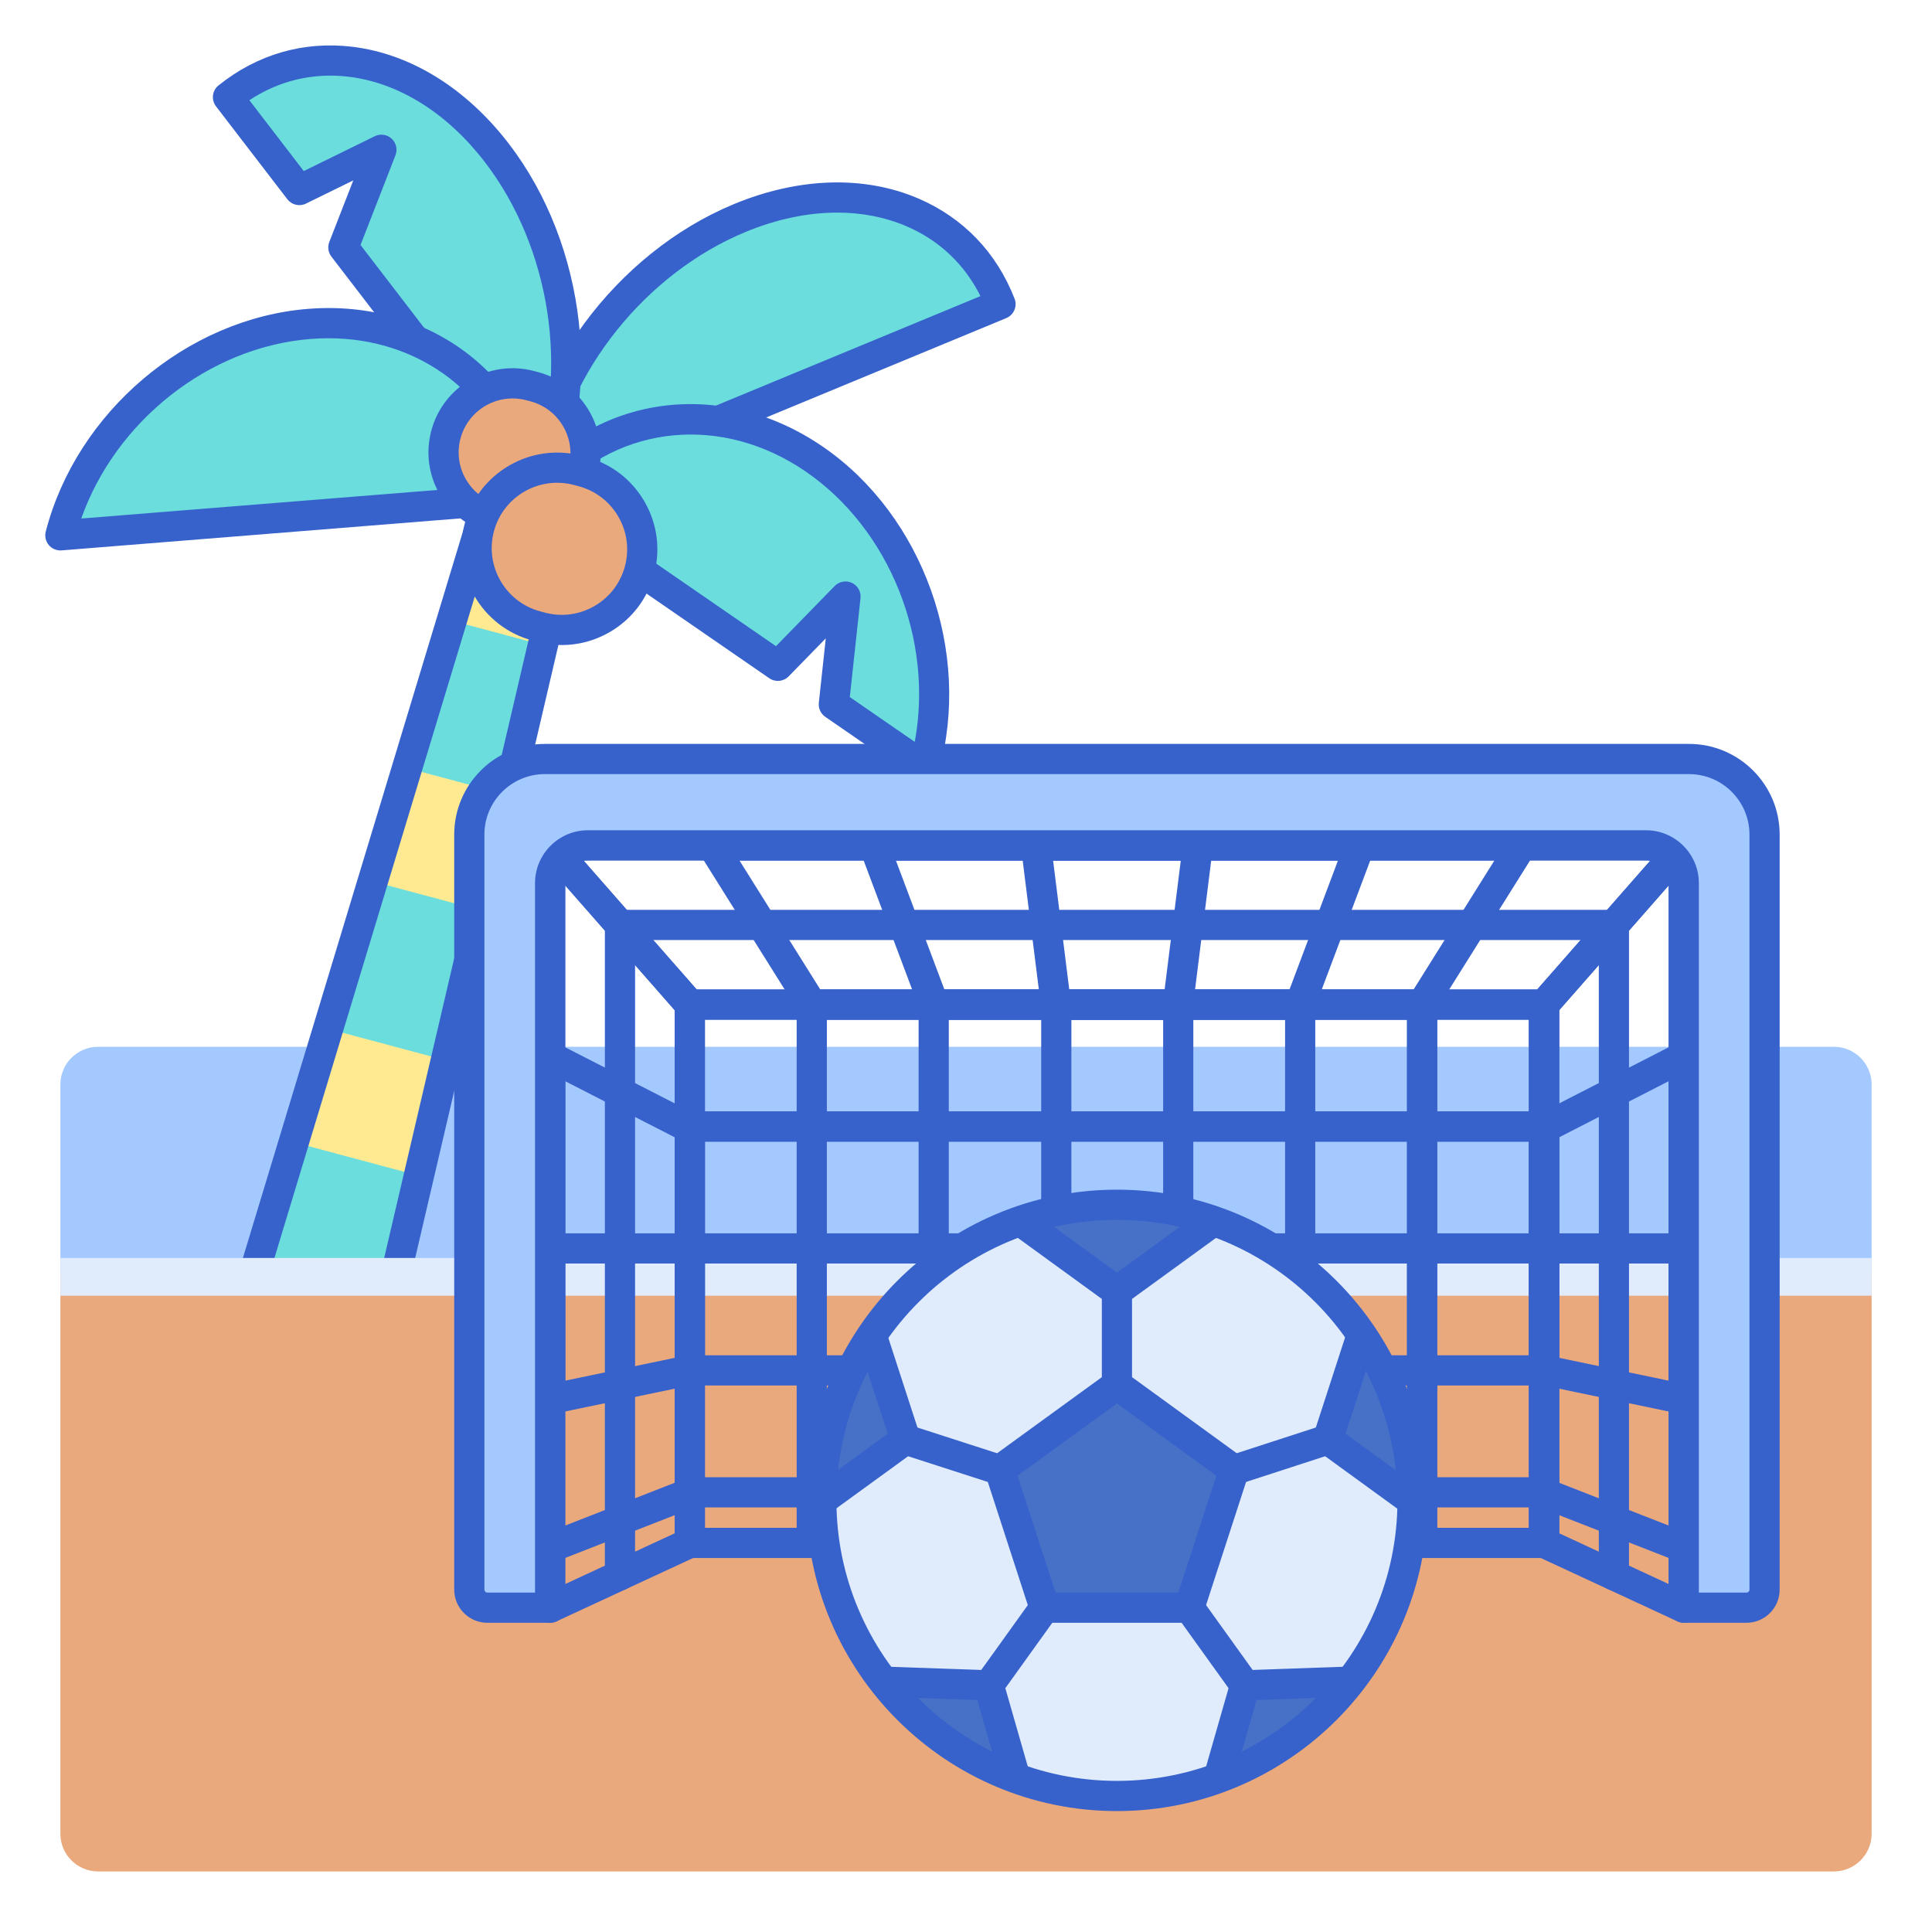 <svg id="Layer_1" enable-background="new 0 0 256 256" height="512" viewBox="0 0 256 256" width="512" xmlns="http://www.w3.org/2000/svg"><g><g><path d="m248 168.906h-240v-25.202c0-2.761 2.239-5 5-5h230c2.761 0 5 2.239 5 5z" fill="#a4c9ff"/></g><g><path d="m70.703 65.904c.797-14.987 12.004-30.678 27.317-37.015s29.63-1.207 34.552 11.414z" fill="#6bdddd"/></g><g><path d="m70.703 67.904c-.408 0-.812-.125-1.155-.367-.561-.397-.878-1.053-.842-1.739.849-15.963 12.855-32.263 28.55-38.757 8.565-3.544 17.223-3.814 24.378-.762 5.978 2.551 10.404 7.149 12.801 13.297.396 1.014-.093 2.158-1.099 2.575l-61.868 25.601c-.246.102-.506.152-.765.152zm40.235-39.734c-3.898 0-8.024.858-12.153 2.567-13.277 5.494-23.664 18.613-25.746 32.036l56.876-23.536c-2.108-4.228-5.482-7.415-9.851-9.279-2.797-1.193-5.883-1.788-9.126-1.788z" fill="#3762cc"/></g><g><path d="m65.839 20.266c-10.093-13.144-25.057-15.861-35.629-7.391l9.451 12.308 10.878-5.338-5.039 12.941 25.49 33.194c6.802-13.377 4.942-32.57-5.151-45.714z" fill="#6bdddd"/></g><g><path d="m70.989 67.981c-.618 0-1.205-.286-1.586-.782l-25.49-33.194c-.426-.555-.531-1.292-.277-1.944l3.178-8.16-6.271 3.077c-.854.419-1.888.178-2.467-.577l-9.452-12.308c-.663-.863-.514-2.099.336-2.779 5.15-4.126 11.284-5.896 17.735-5.115 7.723.934 15.085 5.497 20.731 12.849 10.344 13.471 12.593 33.591 5.347 47.84-.311.612-.915 1.021-1.599 1.085-.062.005-.124.008-.185.008zm-23.217-35.519 22.76 29.639c4.908-12.667 2.472-29.221-6.28-40.617-4.985-6.493-11.392-10.511-18.038-11.314-4.712-.571-9.231.503-13.171 3.11l7.207 9.386 9.408-4.617c.739-.364 1.626-.235 2.234.322.607.558.81 1.431.511 2.199z" fill="#3762cc"/></g><g><path d="m47.788 174.841-11.708-3.137c-1.681-.451-2.654-2.21-2.147-3.884l32.288-106.615 10.714 2.871-25.345 108.475c-.398 1.703-2.12 2.74-3.802 2.29z" fill="#ffea92"/></g><g><path d="m33.932 167.82 4.988-16.471 16.585 4.444-3.915 16.758c-.398 1.703-2.12 2.74-3.802 2.29l-11.708-3.137c-1.682-.451-2.655-2.211-2.148-3.884z" fill="#6bdddd"/></g><g><path d="m70.703 65.904c-1.985-14.303-14.231-24.227-29.75-22.982-15.52 1.246-29.143 13.246-32.953 28.015z" fill="#6bdddd"/></g><g><path d="m107.958 60.877c12.818 8.839 18.615 26.042 14.531 40.737l-12.002-8.276 1.543-14.294-8.958 9.182-32.37-22.321c8.872-11.395 24.439-13.867 37.256-5.028z" fill="#6bdddd"/></g><g><path d="m59.077 140.506-15.606-4.181 5.915-19.531 14.334 3.84z" fill="#6bdddd"/></g><g><path d="m67.291 105.348-13.355-3.578 5.915-19.531 12.083 3.237z" fill="#6bdddd"/></g><g><path d="m48.593 176.948c-.44 0-.884-.058-1.322-.176l-11.708-3.137c-1.338-.358-2.447-1.224-3.121-2.437-.677-1.217-.827-2.624-.423-3.958l32.288-106.615c.313-1.033 1.389-1.629 2.432-1.352l10.714 2.871c1.042.279 1.676 1.335 1.43 2.387l-25.345 108.475c-.318 1.359-1.151 2.501-2.346 3.217-.801.48-1.693.725-2.599.725zm18.981-113.31-31.728 104.761c-.118.39.006.704.091.856.083.149.279.415.661.517l11.708 3.137c.381.102.684-.029.83-.118.149-.089.414-.298.506-.696l24.904-106.589z" fill="#3762cc"/></g><g><path d="m8 72.937c-.588 0-1.149-.259-1.531-.713-.416-.495-.567-1.161-.406-1.787 4.08-15.811 18.685-28.22 34.729-29.508 16.316-1.306 29.724 9.079 31.892 24.7.076.545-.077 1.098-.421 1.527s-.851.698-1.399.742l-62.704 5.032c-.054.005-.107.007-.16.007zm35.511-28.117c-.791 0-1.59.032-2.398.097-13.463 1.08-25.801 10.901-30.345 23.791l57.578-4.621c-2.559-11.537-12.536-19.267-24.835-19.267z" fill="#3762cc"/></g><g><path d="m122.489 103.614c-.4 0-.797-.12-1.135-.354l-12.002-8.276c-.604-.417-.932-1.131-.853-1.861l.922-8.541-4.917 5.04c-.682.698-1.765.802-2.567.25l-32.37-22.321c-.453-.313-.758-.798-.841-1.342-.084-.544.06-1.099.398-1.533 9.688-12.444 26.499-14.734 39.969-5.445 13.251 9.137 19.695 27.188 15.322 42.919-.173.623-.637 1.124-1.245 1.344-.22.08-.451.12-.681.12zm-9.885-11.247 8.603 5.933c2.51-13.435-3.264-28.109-14.383-35.776-11.055-7.623-24.672-6.286-33.17 2.986l29.167 20.112 7.78-7.974c.596-.612 1.512-.775 2.284-.413.771.363 1.228 1.176 1.136 2.024z" fill="#3762cc"/></g><g><path d="m59.087 57.57c-1.307 4.877 1.587 9.89 6.464 11.196l.525.141c4.877 1.307 9.89-1.587 11.196-6.464 1.307-4.877-1.587-9.89-6.464-11.196l-.525-.141c-4.877-1.307-9.889 1.587-11.196 6.464z" fill="#eaa97d"/></g><g><path d="m68.44 71.22c-.952 0-1.919-.123-2.881-.381l-.525-.141c-2.875-.77-5.277-2.614-6.766-5.191-1.488-2.578-1.883-5.58-1.113-8.455 1.59-5.934 7.711-9.473 13.646-7.878l.525.14c2.875.771 5.278 2.614 6.766 5.191 1.488 2.578 1.883 5.58 1.113 8.455-1.332 4.973-5.846 8.26-10.765 8.26zm-.521-18.426c-3.153 0-6.046 2.107-6.9 5.294-.494 1.843-.24 3.767.714 5.419s2.494 2.833 4.336 3.328l.525.141c3.801 1.018 7.728-1.247 8.748-5.05.494-1.843.24-3.767-.714-5.419s-2.494-2.833-4.336-3.328l-.525-.14c-.618-.166-1.238-.245-1.848-.245zm-8.832 4.776h.01z" fill="#3762cc"/></g><g><path d="m63.519 69.876c-1.525 5.69 1.852 11.538 7.542 13.063l.613.164c5.69 1.525 11.538-1.852 13.063-7.542 1.525-5.69-1.852-11.538-7.542-13.063l-.613-.164c-5.69-1.524-11.539 1.852-13.063 7.542z" fill="#eaa97d"/></g><g><path d="m74.454 85.471c-1.1 0-2.207-.145-3.298-.437l-.612-.164c-6.747-1.808-10.764-8.767-8.957-15.512 1.808-6.746 8.77-10.764 15.512-8.956l.614.165c3.267.875 5.998 2.971 7.69 5.901 1.691 2.93 2.141 6.343 1.265 9.611-.875 3.268-2.971 5.999-5.901 7.69-1.952 1.127-4.118 1.702-6.313 1.702zm-9.004-15.077c-1.236 4.615 1.513 9.376 6.128 10.613l.612.164c2.236.6 4.572.292 6.576-.866 2.004-1.157 3.438-3.026 4.038-5.261.599-2.236.292-4.571-.866-6.576-1.157-2.004-3.026-3.438-5.262-4.038l-.614-.165c-4.616-1.237-9.375 1.513-10.612 6.129z" fill="#3762cc"/></g><g><path d="m243 247.977h-230c-2.761 0-5-2.239-5-5v-74.07h240v74.07c0 2.761-2.239 5-5 5z" fill="#eaa97d"/></g><g><path d="m8 166.688h240v5h-240z" fill="#e0ebfc"/></g><g><path d="m204.595 206.443h-113.19c-1.104 0-2-.896-2-2v-71.333c0-1.104.896-2 2-2h113.19c1.104 0 2 .896 2 2v71.333c0 1.105-.896 2-2 2zm-111.19-4h109.19v-67.333h-109.19z" fill="#3762cc"/></g><g><path d="m223.105 215.025c-.286 0-.573-.062-.841-.186l-18.511-8.582c-.707-.328-1.159-1.036-1.159-1.814v-71.333c0-.485.177-.954.497-1.319l18.511-21.096c.549-.626 1.429-.846 2.208-.553s1.295 1.039 1.295 1.872v101.01c0 .683-.348 1.318-.923 1.686-.327.209-.701.315-1.077.315zm-16.51-11.859 14.511 6.727v-92.567l-14.511 16.538z" fill="#3762cc"/></g><g><path d="m204.595 135.111h-113.19c-.576 0-1.124-.248-1.503-.681l-18.51-21.096c-.518-.59-.643-1.429-.318-2.144.324-.715 1.037-1.175 1.822-1.175h150.211c.785 0 1.498.459 1.822 1.175.324.715.2 1.554-.318 2.144l-18.511 21.096c-.382.433-.93.681-1.505.681zm-112.284-4h111.378l15.001-17.096h-141.38z" fill="#3762cc"/></g><g><path d="m72.895 215.025c-.375 0-.75-.106-1.077-.314-.575-.367-.923-1.003-.923-1.686v-101.01c0-.833.516-1.578 1.295-1.872.78-.293 1.66-.073 2.208.553l18.51 21.096c.32.365.497.833.497 1.319v71.333c0 .779-.452 1.487-1.159 1.814l-18.51 8.582c-.268.123-.555.185-.841.185zm2-97.698v92.566l14.51-6.727v-69.302z" fill="#3762cc"/></g><g><path d="m188.415 135.111h-80.83c-.689 0-1.329-.354-1.695-.938l-13.219-21.096c-.386-.617-.407-1.394-.055-2.031.353-.636 1.022-1.031 1.75-1.031h107.268c.728 0 1.397.395 1.75 1.031.352.637.331 1.414-.055 2.031l-13.219 21.096c-.366.583-1.006.938-1.695.938zm-79.723-4h78.616l10.712-17.096h-100.041z" fill="#3762cc"/></g><g><path d="m172.249 135.111h-48.498c-.833 0-1.579-.517-1.872-1.296l-7.931-21.096c-.231-.614-.146-1.303.228-1.842s.988-.861 1.645-.861h64.36c.656 0 1.271.322 1.645.861s.458 1.228.228 1.842l-7.931 21.096c-.295.779-1.041 1.296-1.874 1.296zm-47.113-4h45.729l6.427-17.096h-58.583z" fill="#3762cc"/></g><g><path d="m156.083 135.111h-16.166c-1.008 0-1.859-.751-1.984-1.751l-2.644-21.096c-.071-.569.105-1.142.485-1.572.379-.43.926-.677 1.5-.677h21.453c.574 0 1.12.247 1.5.677s.556 1.002.485 1.572l-2.644 21.096c-.126 1-.977 1.751-1.985 1.751zm-14.401-4h12.636l2.143-17.096h-16.921z" fill="#3762cc"/></g><g><path d="m107.563 206.443c-1.104 0-2-.896-2-2v-71.333c0-1.104.896-2 2-2s2 .896 2 2v71.333c0 1.105-.896 2-2 2z" fill="#3762cc"/></g><g><path d="m123.72 206.443c-1.104 0-2-.896-2-2v-71.333c0-1.104.896-2 2-2s2 .896 2 2v71.333c0 1.105-.895 2-2 2z" fill="#3762cc"/></g><g><path d="m139.963 206.443c-1.104 0-2-.896-2-2v-71.333c0-1.104.896-2 2-2s2 .896 2 2v71.333c0 1.105-.895 2-2 2z" fill="#3762cc"/></g><g><path d="m156.122 206.443c-1.104 0-2-.896-2-2v-71.333c0-1.104.896-2 2-2s2 .896 2 2v71.333c0 1.105-.896 2-2 2z" fill="#3762cc"/></g><g><path d="m172.279 206.443c-1.104 0-2-.896-2-2v-71.333c0-1.104.896-2 2-2s2 .896 2 2v71.333c0 1.105-.895 2-2 2z" fill="#3762cc"/></g><g><path d="m188.437 206.443c-1.104 0-2-.896-2-2v-71.333c0-1.104.896-2 2-2s2 .896 2 2v71.333c0 1.105-.895 2-2 2z" fill="#3762cc"/></g><g><path d="m188.437 206.443c-1.104 0-2-.896-2-2v-71.333c0-1.104.896-2 2-2s2 .896 2 2v71.333c0 1.105-.895 2-2 2z" fill="#3762cc"/></g><g><path d="m204.595 206.443c-1.104 0-2-.896-2-2v-71.333c0-1.104.896-2 2-2s2 .896 2 2v71.333c0 1.105-.896 2-2 2z" fill="#3762cc"/></g><g><path d="m204.595 151.269h-113.191c-1.104 0-2-.896-2-2s.896-2 2-2h113.19c1.104 0 2 .896 2 2s-.895 2-1.999 2z" fill="#3762cc"/></g><g><path d="m204.595 151.269h-113.191c-1.104 0-2-.896-2-2s.896-2 2-2h113.19c1.104 0 2 .896 2 2s-.895 2-1.999 2z" fill="#3762cc"/></g><g><path d="m204.595 167.426h-113.191c-1.104 0-2-.896-2-2s.896-2 2-2h113.19c1.104 0 2 .896 2 2s-.895 2-1.999 2z" fill="#3762cc"/></g><g><path d="m204.595 183.584h-113.191c-1.104 0-2-.896-2-2s.896-2 2-2h113.19c1.104 0 2 .896 2 2s-.895 2-1.999 2z" fill="#3762cc"/></g><g><path d="m204.595 199.742h-113.191c-1.104 0-2-.896-2-2s.896-2 2-2h113.19c1.104 0 2 .896 2 2s-.895 2-1.999 2z" fill="#3762cc"/></g><g><path d="m72.895 187.403c-.456 0-.902-.156-1.262-.448-.467-.38-.738-.95-.738-1.552v-45.41c0-.697.362-1.343.957-1.707s1.335-.39 1.955-.073l18.51 9.484c.668.342 1.088 1.029 1.088 1.78v32.068c0 .947-.665 1.765-1.592 1.958l-18.51 3.857c-.136.03-.273.043-.408.043zm2-44.137v39.678l14.51-3.023v-29.221z" fill="#3762cc"/></g><g><path d="m72.895 207.07c-.8 0-1.555-.483-1.863-1.273-.402-1.029.106-2.188 1.135-2.59l18.51-7.23c1.026-.401 2.188.106 2.59 1.135s-.106 2.188-1.135 2.59l-18.51 7.23c-.239.093-.485.138-.727.138z" fill="#3762cc"/></g><g><path d="m91.404 167.426h-18.51c-1.104 0-2-.896-2-2s.896-2 2-2h18.51c1.104 0 2 .896 2 2s-.895 2-2 2z" fill="#3762cc"/></g><g><path d="m223.105 187.403c-.136 0-.272-.014-.408-.042l-18.51-3.857c-.927-.193-1.592-1.011-1.592-1.958v-32.068c0-.75.42-1.438 1.088-1.78l18.51-9.484c.621-.318 1.36-.29 1.955.073s.957 1.01.957 1.707v45.41c0 .602-.271 1.172-.738 1.552-.36.292-.806.447-1.262.447zm-16.51-7.483 14.51 3.023v-39.678l-14.51 7.435z" fill="#3762cc"/></g><g><path d="m223.105 207.07c-.242 0-.488-.044-.727-.138l-18.51-7.23c-1.029-.402-1.537-1.562-1.135-2.59.401-1.029 1.563-1.538 2.59-1.135l18.51 7.23c1.029.402 1.537 1.562 1.135 2.59-.308.79-1.063 1.273-1.863 1.273z" fill="#3762cc"/></g><g><path d="m223.105 167.426h-18.51c-1.104 0-2-.896-2-2s.896-2 2-2h18.51c1.104 0 2 .896 2 2s-.895 2-2 2z" fill="#3762cc"/></g><g><path d="m213.851 210.734c-1.104 0-2-.896-2-2v-84.172h-127.702v84.172c0 1.104-.896 2-2 2s-2-.896-2-2v-86.172c0-1.104.896-2 2-2h131.701c1.104 0 2 .896 2 2v86.172c.001 1.105-.895 2-1.999 2z" fill="#3762cc"/></g><g><path d="m62.186 110.585v100.052c0 1.319 1.069 2.388 2.388 2.388h8.32v-96.004c0-2.765 2.241-5.006 5.006-5.006h140.2c2.765 0 5.006 2.241 5.006 5.006v96.004h8.32c1.319 0 2.388-1.069 2.388-2.388v-100.052c0-5.529-4.482-10.012-10.012-10.012h-151.604c-5.53 0-10.012 4.482-10.012 10.012z" fill="#a4c9ff"/></g><g><path d="m231.426 215.025h-8.32c-1.104 0-2-.896-2-2v-96.004c0-1.657-1.349-3.006-3.006-3.006h-140.2c-1.657 0-3.006 1.349-3.006 3.006v96.004c0 1.104-.896 2-2 2h-8.32c-2.419 0-4.388-1.969-4.388-4.388v-100.053c0-6.623 5.389-12.012 12.012-12.012h151.604c6.623 0 12.012 5.389 12.012 12.012v100.052c0 2.42-1.969 4.389-4.388 4.389zm-6.321-4h6.32c.214 0 .388-.174.388-.388v-100.053c0-4.417-3.594-8.012-8.012-8.012h-151.603c-4.417 0-8.012 3.594-8.012 8.012v100.052c0 .214.174.388.388.388h6.32v-94.004c0-3.863 3.143-7.006 7.006-7.006h140.2c3.863 0 7.006 3.143 7.006 7.006v94.005z" fill="#3762cc"/></g><g><circle cx="148" cy="198.806" fill="#e0ebfc" r="39.17"/></g><g><path d="m108.83 198.843 11.149-8.1-4.484-13.8c-4.208 6.244-6.665 13.767-6.665 21.864z" fill="#4671c6"/></g><g><path d="m135.183 161.784 12.817 9.312 12.817-9.312c-4.016-1.39-8.328-2.148-12.817-2.148s-8.801.757-12.817 2.148z" fill="#4671c6"/></g><g><path d="m131.022 223.314-13.963-.488c4.474 5.755 10.517 10.229 17.488 12.779z" fill="#4671c6"/></g><g><path d="m161.456 235.604c6.97-2.55 13.012-7.024 17.485-12.779l-13.961.488z" fill="#4671c6"/></g><g><path d="m175.942 190.742 11.227 8.157c.001 0 0 0 .001-.001.019-8.166-2.462-15.751-6.719-22.034z" fill="#4671c6"/></g><g><path d="m148 183.5-15.522 11.277 5.929 18.248h19.186l5.929-18.248z" fill="#4671c6"/></g><g><path d="m157.593 215.025h-19.187c-.867 0-1.634-.558-1.902-1.382l-5.929-18.248c-.268-.824.026-1.727.727-2.236l15.522-11.277c.701-.509 1.65-.509 2.352 0l15.522 11.277c.701.509.994 1.412.727 2.236l-5.929 18.248c-.268.824-1.036 1.382-1.903 1.382zm-17.733-4h16.28l5.031-15.483-13.171-9.57-13.171 9.569z" fill="#3762cc"/></g><g><path d="m148 239.977c-22.702 0-41.17-18.469-41.17-41.17 0-22.702 18.469-41.17 41.17-41.17s41.17 18.469 41.17 41.17-18.468 41.17-41.17 41.17zm0-78.341c-20.496 0-37.17 16.675-37.17 37.17s16.675 37.17 37.17 37.17 37.17-16.674 37.17-37.17-16.674-37.17-37.17-37.17z" fill="#3762cc"/></g><g><path d="m186.96 200.748c-.408 0-.819-.124-1.174-.382l-11.019-8.005c-.701-.509-.994-1.412-.727-2.236l4.386-13.498c.342-1.05 1.471-1.623 2.521-1.284 1.05.342 1.625 1.47 1.284 2.521l-3.937 12.115 9.844 7.151c.894.649 1.091 1.9.442 2.794-.392.538-1.002.824-1.62.824z" fill="#3762cc"/></g><g><path d="m163.521 196.778c-.843 0-1.627-.537-1.902-1.382-.341-1.051.234-2.179 1.284-2.521l12.42-4.035c1.053-.339 2.179.233 2.521 1.284s-.234 2.179-1.284 2.521l-12.42 4.035c-.205.066-.413.098-.619.098z" fill="#3762cc"/></g><g><path d="m161.521 237.38c-.183 0-.368-.025-.552-.078-1.062-.304-1.676-1.412-1.371-2.474l3.46-12.066c.239-.833.987-1.417 1.853-1.448l13.625-.476c1.098-.018 2.03.825 2.069 1.929.038 1.104-.825 2.03-1.929 2.069l-12.173.425-3.06 10.669c-.252.878-1.052 1.45-1.922 1.45z" fill="#3762cc"/></g><g><path d="m164.982 225.313c-.622 0-1.235-.29-1.626-.833l-7.387-10.288c-.645-.897-.439-2.147.458-2.791.896-.645 2.146-.439 2.791.458l7.387 10.288c.645.897.439 2.147-.458 2.791-.353.253-.761.375-1.165.375z" fill="#3762cc"/></g><g><path d="m131.023 225.313c-.024 0-.047 0-.071-.001l-13.725-.479c-1.104-.039-1.967-.965-1.929-2.069.039-1.104.958-1.966 2.069-1.929l13.724.479c1.104.039 1.968.964 1.93 2.068-.038 1.081-.925 1.931-1.998 1.931z" fill="#3762cc"/></g><g><path d="m134.35 236.923c-.87 0-1.67-.572-1.921-1.449l-3.329-11.609c-.169-.588-.059-1.221.297-1.717l7.385-10.289c.645-.898 1.894-1.102 2.791-.459.897.645 1.103 1.894.459 2.791l-6.82 9.502 3.062 10.679c.305 1.062-.31 2.169-1.371 2.474-.185.052-.371.077-.553.077z" fill="#3762cc"/></g><g><path d="m109.14 200.619c-.618 0-1.228-.286-1.62-.825-.649-.894-.451-2.144.442-2.793l9.666-7.022-3.92-12.063c-.341-1.051.234-2.179 1.284-2.521 1.051-.339 2.179.233 2.521 1.284l4.369 13.445c.268.824-.026 1.727-.727 2.236l-10.841 7.876c-.355.259-.767.383-1.174.383z" fill="#3762cc"/></g><g><path d="m132.479 196.778c-.204 0-.411-.031-.615-.097l-12.499-4.035c-1.051-.339-1.628-1.466-1.289-2.518.34-1.051 1.467-1.627 2.518-1.289l12.499 4.035c1.051.339 1.628 1.466 1.289 2.518-.274.847-1.059 1.386-1.903 1.386z" fill="#3762cc"/></g><g><path d="m148 173.096c-.413 0-.825-.127-1.176-.382l-12.607-9.16c-.894-.649-1.091-1.9-.442-2.794.65-.893 1.901-1.09 2.794-.442l11.431 8.306 11.404-8.286c.894-.649 2.145-.451 2.793.442.649.894.452 2.144-.442 2.793l-12.58 9.14c-.35.256-.762.383-1.175.383z" fill="#3762cc"/></g><g><path d="m148 185.5c-1.104 0-2-.896-2-2v-12.404c0-1.104.896-2 2-2s2 .896 2 2v12.404c0 1.104-.896 2-2 2z" fill="#3762cc"/></g></g></svg>